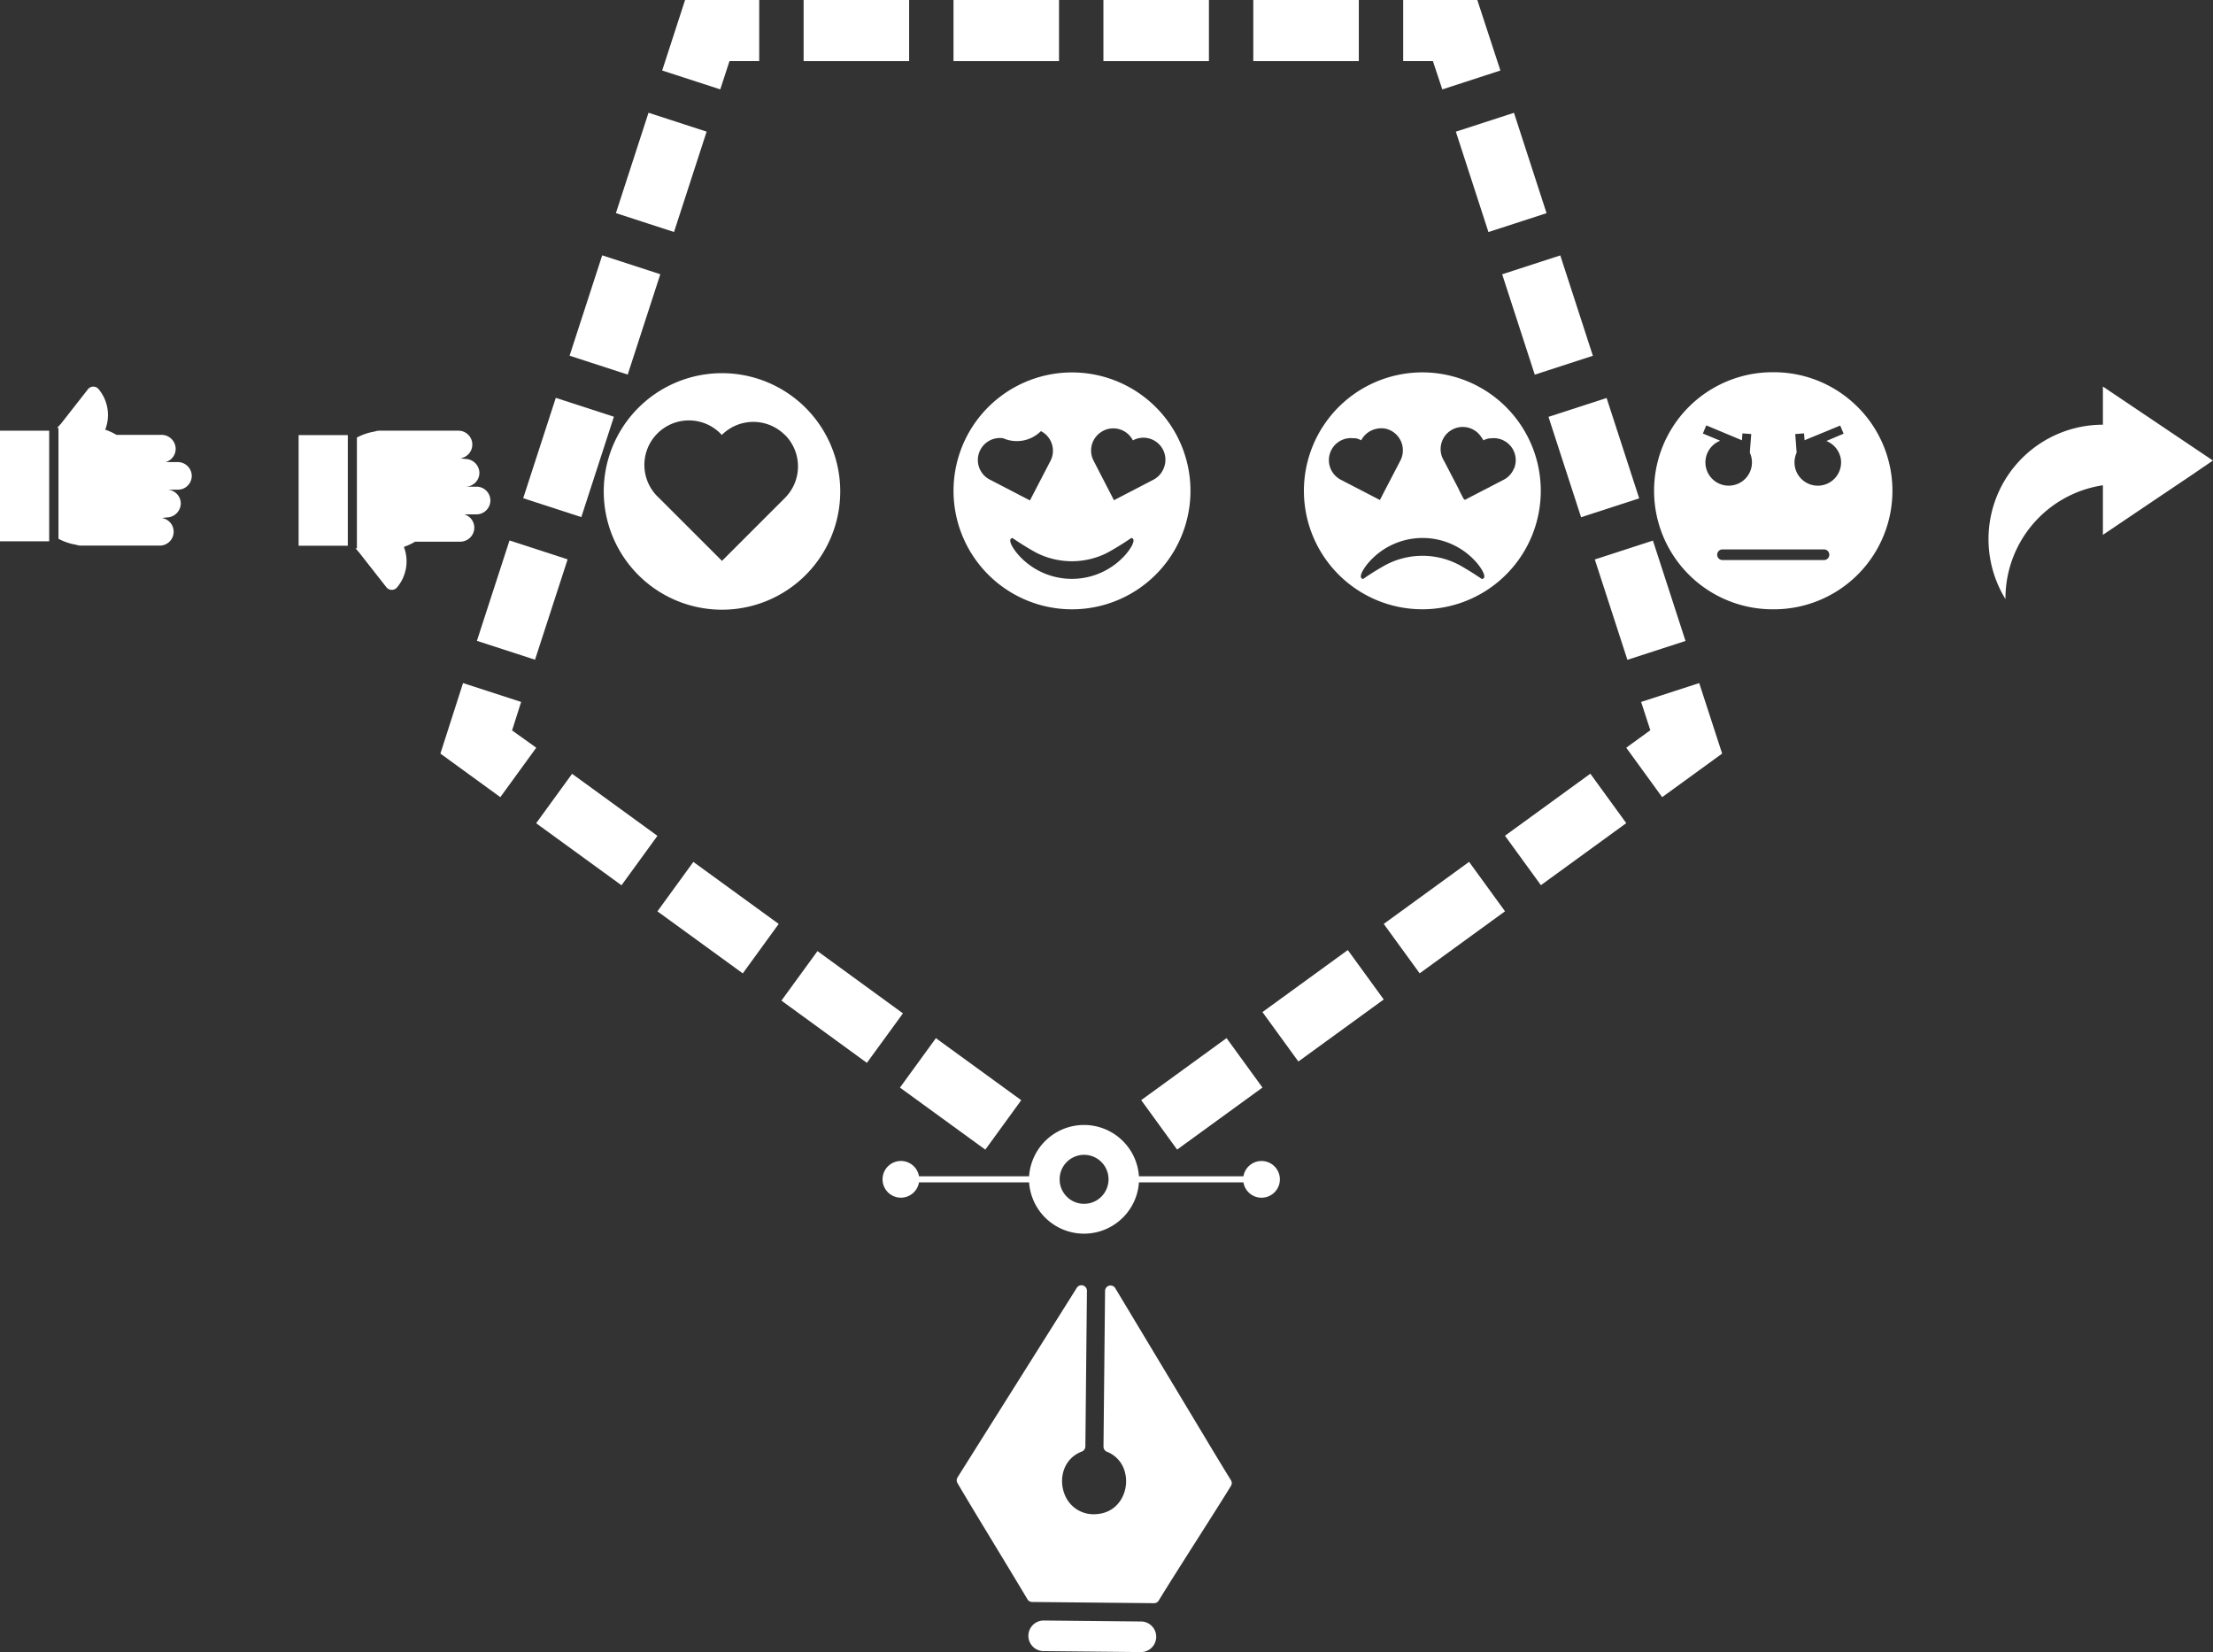 <svg xmlns="http://www.w3.org/2000/svg" viewBox="0 0 603 450.1"><rect x="0" y="0" width="603" height="450.1" fill="#333333" stroke="none"/><defs><style>.cls-1{fill:#fff;}</style></defs><g id="Layer_2" data-name="Layer 2"><g id="Layer_1-2" data-name="Layer 1"><g id="Group_5734" data-name="Group 5734"><rect id="Rectangle_3297" data-name="Rectangle 3297" class="cls-1" x="220.38" y="259.64" width="16.65" height="28.75" transform="matrix(0.59, -0.81, 0.81, 0.59, -127.41, 297.93)"/><rect id="Rectangle_3298" data-name="Rectangle 3298" class="cls-1" x="154.29" y="211.63" width="16.65" height="28.75" transform="translate(-115.81 224.67) rotate(-53.99)"/><rect id="Rectangle_3299" data-name="Rectangle 3299" class="cls-1" x="187.33" y="235.64" width="16.65" height="28.75" transform="translate(-121.61 261.34) rotate(-54)"/><rect id="Rectangle_3300" data-name="Rectangle 3300" class="cls-1" x="253.42" y="283.65" width="16.65" height="28.75" transform="translate(-133.22 334.54) rotate(-53.99)"/><path id="Path_7424" data-name="Path 7424" class="cls-1" d="M142,191.24l-15.83-5.14L120,205.31l16.33,11.87,9.79-13.47L139.53,199Z"/><rect id="Rectangle_3301" data-name="Rectangle 3301" class="cls-1" x="165.79" y="38.63" width="28.75" height="16.65" transform="translate(79.85 203.8) rotate(-72)"/><rect id="Rectangle_3302" data-name="Rectangle 3302" class="cls-1" x="127.93" y="155.17" width="28.75" height="16.65" transform="translate(-57.16 248.31) rotate(-72)"/><rect id="Rectangle_3303" data-name="Rectangle 3303" class="cls-1" x="153.18" y="77.48" width="28.75" height="16.65" transform="translate(34.18 218.65) rotate(-72)"/><rect id="Rectangle_3304" data-name="Rectangle 3304" class="cls-1" x="140.55" y="116.32" width="28.75" height="16.65" transform="translate(-11.48 233.49) rotate(-72.01)"/><path id="Path_7425" data-name="Path 7425" class="cls-1" d="M198.77,16.65h8.1V0h-20.2l-6.24,19.21,15.83,5.14Z"/><rect id="Rectangle_3305" data-name="Rectangle 3305" class="cls-1" x="218.97" width="28.75" height="16.65"/><rect id="Rectangle_3306" data-name="Rectangle 3306" class="cls-1" x="259.81" width="28.75" height="16.65"/><rect id="Rectangle_3307" data-name="Rectangle 3307" class="cls-1" x="300.66" width="28.75" height="16.65"/><rect id="Rectangle_3308" data-name="Rectangle 3308" class="cls-1" x="341.5" width="28.75" height="16.65"/><path id="Path_7426" data-name="Path 7426" class="cls-1" d="M393,24.36l15.83-5.15L402.54,0h-20.2V16.65h8.1Z"/><rect id="Rectangle_3309" data-name="Rectangle 3309" class="cls-1" x="400.72" y="32.58" width="16.65" height="28.75" transform="translate(5.5 128.65) rotate(-17.99)"/><rect id="Rectangle_3310" data-name="Rectangle 3310" class="cls-1" x="425.96" y="110.27" width="16.65" height="28.75" transform="translate(-17.26 140.25) rotate(-17.99)"/><rect id="Rectangle_3311" data-name="Rectangle 3311" class="cls-1" x="438.59" y="149.12" width="16.65" height="28.75" transform="translate(-28.65 146.05) rotate(-17.99)"/><rect id="Rectangle_3312" data-name="Rectangle 3312" class="cls-1" x="413.34" y="71.43" width="16.65" height="28.75" transform="translate(-5.88 134.45) rotate(-17.99)"/><path id="Path_7427" data-name="Path 7427" class="cls-1" d="M447.18,191.24l2.5,7.71-6.56,4.76,9.79,13.47,16.34-11.87L463,186.1Z"/><rect id="Rectangle_3313" data-name="Rectangle 3313" class="cls-1" x="346.14" y="265.69" width="28.75" height="16.65" transform="translate(-92.21 264.32) rotate(-36.01)"/><rect id="Rectangle_3314" data-name="Rectangle 3314" class="cls-1" x="412.23" y="217.68" width="28.75" height="16.65" transform="translate(-51.36 293.97) rotate(-36.01)"/><rect id="Rectangle_3315" data-name="Rectangle 3315" class="cls-1" x="313.1" y="289.7" width="28.75" height="16.65" transform="translate(-112.63 249.39) rotate(-36)"/><rect id="Rectangle_3316" data-name="Rectangle 3316" class="cls-1" x="379.19" y="241.68" width="28.75" height="16.65" transform="translate(-71.78 279.15) rotate(-36.01)"/><path id="Path_7428" data-name="Path 7428" class="cls-1" d="M343.72,316.31a5,5,0,0,0-4.91,4.16H310.34a15,15,0,0,0-29.93,0h-30a5,5,0,1,0,0,1.66h30a15,15,0,0,0,29.93,0h28.47a5,5,0,1,0,4.91-5.82ZM302,322.13a6.66,6.66,0,0,1-13.22,0,7.68,7.68,0,0,1,0-1.66,6.66,6.66,0,0,1,13.22,0A6.59,6.59,0,0,1,302,322.13Z"/><path id="Path_7429" data-name="Path 7429" class="cls-1" d="M164.51,133.88a32.22,32.22,0,1,0,32.22-32.21h0A32.21,32.21,0,0,0,164.51,133.88Zm49.38-15.39a12.15,12.15,0,0,1,0,17.16l-17.16,17.16-17.17-17.16a12.13,12.13,0,1,1,17-17.28l.13.12a12.15,12.15,0,0,1,17.16,0Z"/><path id="Path_7430" data-name="Path 7430" class="cls-1" d="M263.54,118.68a32.28,32.28,0,1,0,57.12,0h0a32.3,32.3,0,0,0-57.12,0Zm37-1.28a6,6,0,0,1,8.15,2.58,6,6,0,0,1,8.37,7.66h0a6,6,0,0,1-2.8,3.07l-10.73,5.57L298,125.55a6,6,0,0,1,2.57-8.15Zm.8,33.38c.32-.16.62-.31.9-.47,3.36-1.87,6-3.74,6-3.74s1.4,0,0,2.41a15.13,15.13,0,0,1-1.73,2.33A19.51,19.51,0,0,1,279,152.69a18,18,0,0,1-1.38-1.38A13.53,13.53,0,0,1,275.9,149c-1.41-2.44,0-2.41,0-2.41s2.67,1.87,6,3.74c.28.16.59.31.9.47A21.42,21.42,0,0,0,301.36,150.78Zm-28-31.38a9.3,9.3,0,0,0,10.29-1.94,6,6,0,0,1,2.58,8.15h0l-5.57,10.73-10.73-5.57a6,6,0,0,1,3.43-11.37Z"/><path id="Path_7431" data-name="Path 7431" class="cls-1" d="M409.81,110.35a32.27,32.27,0,1,0,6.29,8.31h0A32.54,32.54,0,0,0,409.81,110.35Zm-47.25,17.32a6,6,0,0,1,6.24-8.27,2.35,2.35,0,0,1,.37,0l.19,0a2,2,0,0,1,.35.08l.35.1h0l.41.16.44.2v0c.06-.11.11-.21.17-.3a2.71,2.71,0,0,1,.17-.25,1.51,1.51,0,0,1,.18-.26l.11-.15a.69.69,0,0,1,.11-.13,1.16,1.16,0,0,1,.18-.2.49.49,0,0,1,.12-.13,1.89,1.89,0,0,1,.2-.2.69.69,0,0,1,.13-.11l.13-.12.24-.18a4.15,4.15,0,0,1,.43-.3l.2-.12.19-.1.27-.13.24-.11.3-.11a2.4,2.4,0,0,1,.38-.12l.4-.1a2.57,2.57,0,0,1,.4-.07,6.17,6.17,0,0,1,1.87,0,4.46,4.46,0,0,1,.7.17l.43.15.22.09,0,0,.32.16a6.05,6.05,0,0,1,2.58,8.15l-4.5,8.65-.22.43-.22.43-.22.42-.33.65-.08.15-.06,0-10.67-5.53A6,6,0,0,1,362.56,127.67Zm41.19,30.06s-2.68-1.87-6-3.74c-.28-.16-.58-.31-.9-.46a21.4,21.4,0,0,0-18.52,0c-.32.15-.62.3-.9.46-3.36,1.87-6,3.74-6,3.74s-1.41,0,0-2.41a13.93,13.93,0,0,1,1.73-2.33,19.5,19.5,0,0,1,27.55-1.38c.48.44.95.9,1.38,1.38a13.93,13.93,0,0,1,1.73,2.33c1.41,2.44,0,2.41,0,2.41Zm8.77-30.08a6,6,0,0,1-2.8,3.06l-9.66,5-.45.24-.46.24-.36-.31-.6-1.16-.61-1.17,0-.07-.22-.43-.22-.43-.22-.43-3.46-6.65a6,6,0,0,1,10.21-6.39c.07.08.12.16.18.24s.24.38.34.58l.29-.13a3,3,0,0,1,.41-.17l0,0,.44-.14.45-.11.16,0,.3,0a6,6,0,0,1,6.29,8.3Z"/><rect id="Rectangle_3317" data-name="Rectangle 3317" class="cls-1" y="117.34" width="13.4" height="30.14"/><path id="Path_7432" data-name="Path 7432" class="cls-1" d="M48.4,125.89H45.15a3.78,3.78,0,0,0,2.72-3.58A3.86,3.86,0,0,0,44,118.47H31.73a16,16,0,0,0-3.06-1.41h0A11,11,0,0,0,26.85,106a1.86,1.86,0,0,0-2.63-.22A1.72,1.72,0,0,0,24,106l-7.38,9.43h0s-.41.43-1.06,1.16h.37v30.2h0a15.84,15.84,0,0,0,4.83,1.63h0a3.77,3.77,0,0,0,1.29.23H43.55a3.78,3.78,0,0,0,1.68-7.16h0a3.44,3.44,0,0,0-1.14-.35h0c.5-.06,1.15-.16,1.39-.17a3.87,3.87,0,0,0,3.78-3.78,3.78,3.78,0,0,0-3.78-3.78h3v0l0,0a3.77,3.77,0,0,0,3.77-3.77v-.1A3.82,3.82,0,0,0,48.4,125.89Z"/><rect id="Rectangle_3318" data-name="Rectangle 3318" class="cls-1" x="81.37" y="118.54" width="13.4" height="30.14"/><path id="Path_7433" data-name="Path 7433" class="cls-1" d="M129.24,143.72a3.78,3.78,0,0,0-2.72-3.58h3.24a3.82,3.82,0,0,0,3.86-3.67,3.78,3.78,0,0,0-3.67-3.88h-.1l0,0v0h-3a3.78,3.78,0,0,0,3.78-3.78,3.87,3.87,0,0,0-3.78-3.77c-.24,0-.9-.12-1.39-.18h0a3.85,3.85,0,0,0,1.15-.36h0a3.78,3.78,0,0,0-1.68-7.16H103.38a3.87,3.87,0,0,0-1.3.23h0a15.84,15.84,0,0,0-4.83,1.63h0v30.2h-.36c.64.74,1,1.16,1,1.16h0l7.39,9.43a1.87,1.87,0,0,0,2.62.32,1.79,1.79,0,0,0,.28-.27A11,11,0,0,0,110.05,149h0a16.65,16.65,0,0,0,3.06-1.42h12.27A3.84,3.84,0,0,0,129.24,143.72Z"/><path id="Path_7434" data-name="Path 7434" class="cls-1" d="M505.69,110.41a32.21,32.21,0,0,0-22.33-9H483A32.28,32.28,0,1,0,483,166h.36a32.28,32.28,0,0,0,22.33-55.6ZM464,118.11l.93-2.22,9.71,4.06.14-1.88,2.4.18-.39,5.07a6.34,6.34,0,1,1-8.41-3.1l.33-.15Zm33.12,34.47H469.23a1.45,1.45,0,0,1,0-2.89h27.89a1.45,1.45,0,0,1,0,2.89Zm4.51-27.24A6.34,6.34,0,0,1,489,126.61a6.45,6.45,0,0,1,.55-3.3l-.38-5.06,2.4-.18.14,1.87,9.71-4,.93,2.21-4.71,2A6.34,6.34,0,0,1,501.63,125.34Z"/><path id="Path_7435" data-name="Path 7435" class="cls-1" d="M573,105.32v10.39a31.17,31.17,0,0,0-26.55,47.5V163A31.17,31.17,0,0,1,573,132.21v13.51l14.67-9.89,9.46-6.36,5.85-4Z"/><path id="Path_7436" data-name="Path 7436" class="cls-1" d="M329.48,393.53l-.89-1.49c-8.27-13.76-20.24-33.65-24.71-41.1a1.49,1.49,0,0,0-1.27-.71h0a1.49,1.49,0,0,0-1.5,1.47l-.43,42.42a1.5,1.5,0,0,0,.94,1.4,8.1,8.1,0,0,1,4.83,5.3,10.66,10.66,0,0,1,.34,1.7c.49,4.64-2.4,9.7-8.14,10a8.42,8.42,0,0,1-8.51-5.25c-1.77-4.26-.46-9.87,4.65-11.81a1.49,1.49,0,0,0,.95-1.37l.43-42.42a1.5,1.5,0,0,0-1.48-1.51h0a1.5,1.5,0,0,0-1.28.69c-6.22,9.91-26.33,41.84-32.51,51.68a1.49,1.49,0,0,0,0,1.54c1.43,2.46,4.16,7,7.16,11.95l.9,1.48c4.28,7.06,8.89,14.66,11,18.22a1.47,1.47,0,0,0,1.27.73l33.21.33a1.46,1.46,0,0,0,1.29-.72c3.86-6.38,15.94-25.1,19.68-31.23a1.47,1.47,0,0,0,0-1.55C334,401,331.93,397.59,329.48,393.53Z"/><path id="Path_7437" data-name="Path 7437" class="cls-1" d="M311.12,441.77l-26.82-.27a4.17,4.17,0,0,0-.19,8.33h.1l26.82.27a4.17,4.17,0,0,0,.09-8.33Z"/></g></g></g></svg>